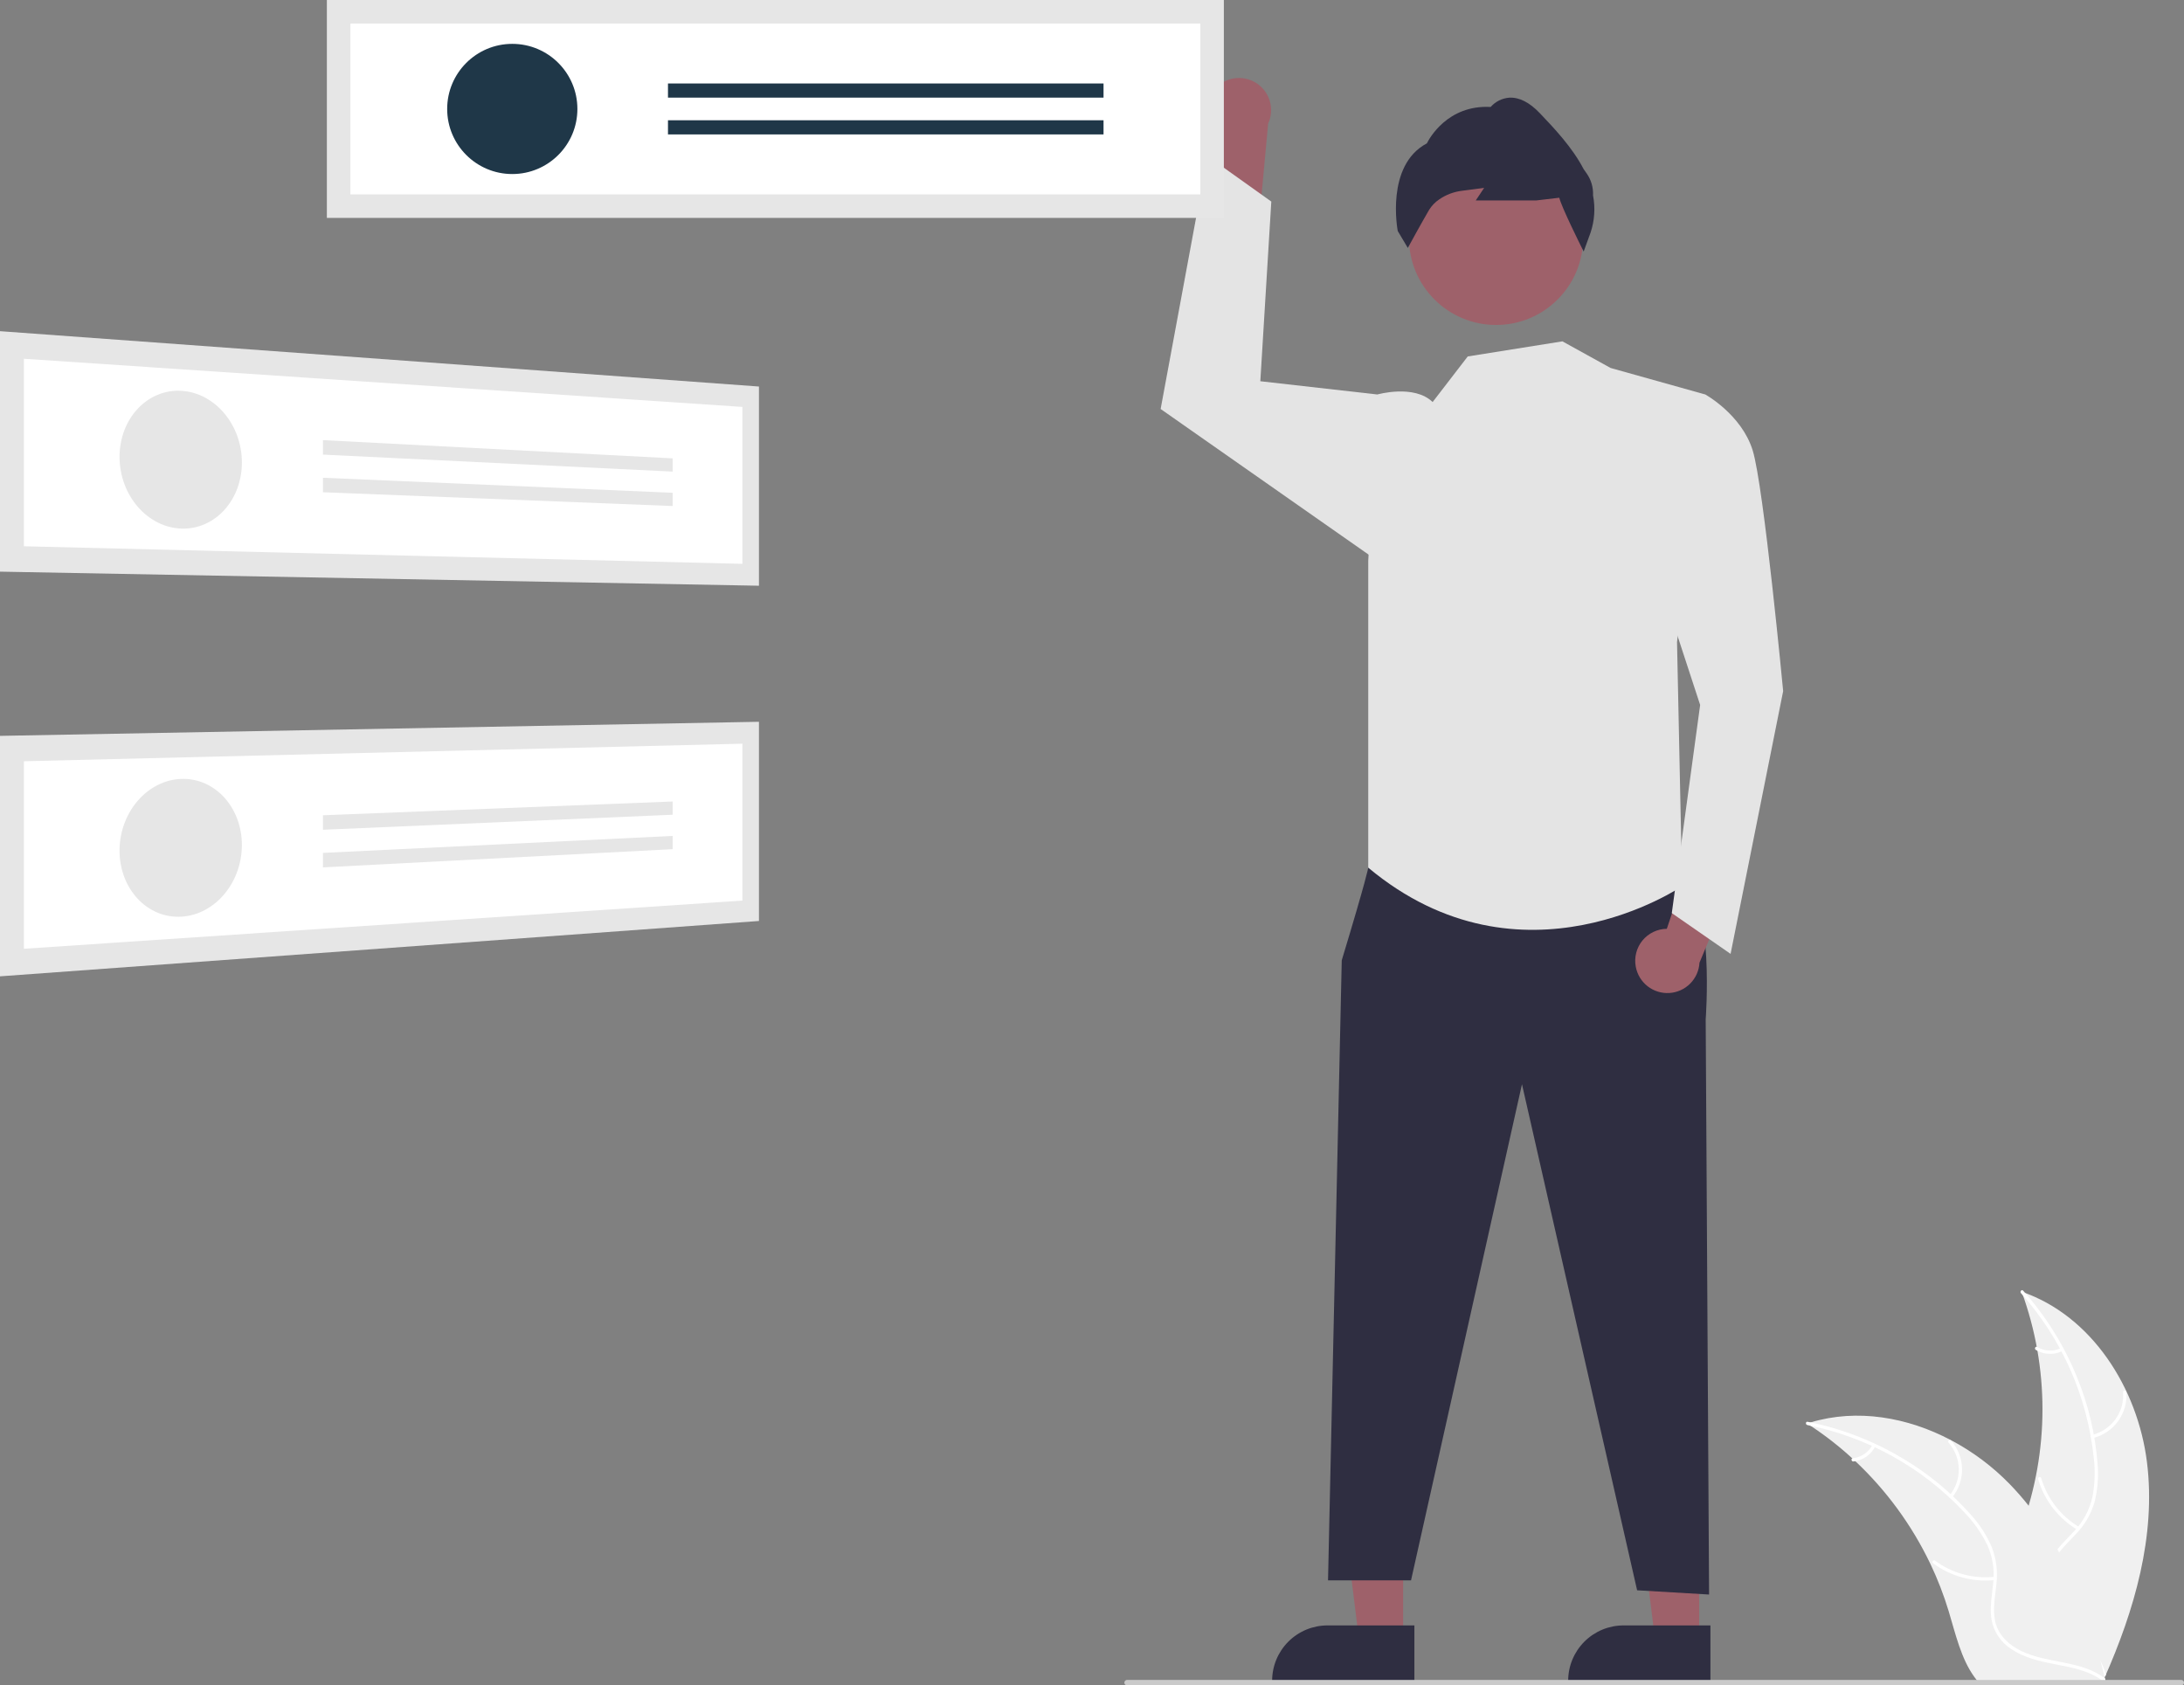 <svg width="539" height="416" viewBox="0 0 539 416" fill="none" xmlns="http://www.w3.org/2000/svg">
<rect x="0" y="0" width="539" height="416" fill="#808080" stroke="none"/>
<g clip-path="url(#clip0_8221_1667)">
<path d="M529.862 360.906C527.597 342.693 516.308 324.749 498.935 318.822C505.786 337.568 505.785 358.132 498.931 376.876C496.261 384.096 492.54 391.848 495.051 399.124C496.614 403.651 500.436 407.115 504.708 409.281C508.98 411.447 513.722 412.479 518.404 413.49L519.326 414.252C526.759 397.472 532.128 379.118 529.862 360.906Z" fill="#F0F0F0"/>
<path d="M498.762 319.167C508.88 330.5 515.168 344.732 516.733 359.842C517.128 363.089 517.009 366.378 516.379 369.587C515.665 372.694 514.132 375.553 511.939 377.867C509.937 380.065 507.635 382.083 506.203 384.729C505.49 386.095 505.074 387.596 504.982 389.134C504.89 390.671 505.124 392.211 505.669 393.652C506.933 397.278 509.425 400.233 511.963 403.039C514.78 406.153 517.756 409.344 518.954 413.473C519.099 413.974 519.867 413.719 519.722 413.22C517.638 406.035 510.663 401.954 507.336 395.484C505.784 392.464 505.132 388.959 506.587 385.771C507.86 382.984 510.232 380.902 512.278 378.693C514.45 376.468 516.045 373.744 516.921 370.76C517.712 367.592 517.958 364.314 517.649 361.064C517.069 353.737 515.341 346.546 512.527 339.756C509.358 331.988 504.884 324.819 499.298 318.56C498.952 318.173 498.419 318.782 498.762 319.167Z" fill="white"/>
<path d="M516.516 354.947C519.016 354.34 521.218 352.865 522.731 350.784C524.243 348.704 524.966 346.153 524.771 343.589C524.73 343.07 523.922 343.109 523.963 343.629C524.149 346.017 523.475 348.392 522.063 350.327C520.651 352.262 518.593 353.628 516.262 354.179C515.756 354.3 516.012 355.067 516.516 354.947Z" fill="white"/>
<path d="M513.1 376.886C508.585 374.19 505.252 369.892 503.765 364.849C503.619 364.349 502.85 364.603 502.997 365.103C504.554 370.348 508.032 374.814 512.737 377.608C513.185 377.874 513.547 377.15 513.1 376.886Z" fill="white"/>
<path d="M508.608 332.754C507.689 333.19 506.677 333.392 505.662 333.34C504.646 333.289 503.659 332.986 502.79 332.459C502.345 332.187 501.984 332.911 502.426 333.181C503.389 333.759 504.479 334.092 505.601 334.152C506.723 334.211 507.842 333.995 508.861 333.522C508.961 333.486 509.043 333.413 509.091 333.318C509.139 333.223 509.149 333.113 509.119 333.011C509.085 332.91 509.012 332.826 508.916 332.778C508.82 332.73 508.71 332.721 508.608 332.754Z" fill="white"/>
<path d="M445.98 351.351C446.253 351.529 446.527 351.707 446.8 351.891C450.459 354.296 453.916 356.995 457.137 359.96C457.39 360.185 457.643 360.417 457.889 360.649C465.574 367.876 471.851 376.466 476.4 385.983C478.206 389.772 479.722 393.693 480.934 397.711C482.607 403.261 483.979 409.412 487.291 413.952C487.631 414.429 488 414.885 488.397 415.317H518.325C518.393 415.283 518.461 415.256 518.529 415.222L519.724 415.276C519.676 415.065 519.622 414.846 519.574 414.635C519.546 414.512 519.512 414.389 519.485 414.266C519.465 414.184 519.444 414.102 519.43 414.027C519.424 414 519.417 413.972 519.41 413.952C519.396 413.877 519.376 413.809 519.362 413.74C519.062 412.518 518.752 411.296 518.434 410.074C518.434 410.068 518.434 410.068 518.427 410.061C515.975 400.756 512.725 391.574 508.185 383.177C508.048 382.925 507.912 382.665 507.761 382.413C505.694 378.639 503.321 375.041 500.667 371.654C499.208 369.804 497.656 368.029 496.017 366.336C491.774 361.97 486.871 358.297 481.487 355.454C470.753 349.788 458.326 347.617 446.854 351.078C446.561 351.167 446.274 351.256 445.98 351.351Z" fill="#F0F0F0"/>
<path d="M446.048 351.731C460.951 354.691 474.542 362.269 484.891 373.391C487.162 375.746 489.047 378.444 490.477 381.385C491.778 384.296 492.275 387.501 491.917 390.669C491.643 393.629 491.02 396.625 491.47 399.601C491.724 401.12 492.295 402.569 493.148 403.852C494 405.136 495.115 406.224 496.417 407.047C499.61 409.18 503.38 410.04 507.095 410.752C511.22 411.544 515.518 412.3 518.961 414.876C519.378 415.188 519.838 414.523 519.421 414.211C513.431 409.729 505.404 410.67 498.851 407.505C495.793 406.029 493.162 403.622 492.405 400.201C491.742 397.21 492.382 394.12 492.686 391.125C493.08 388.04 492.713 384.905 491.616 381.995C490.34 378.99 488.562 376.224 486.358 373.816C481.483 368.314 475.772 363.613 469.436 359.885C462.229 355.59 454.34 352.56 446.11 350.925C445.6 350.824 445.542 351.631 446.048 351.731Z" fill="white"/>
<path d="M481.77 369.614C483.4 367.625 484.271 365.12 484.225 362.549C484.18 359.977 483.221 357.505 481.521 355.575C481.176 355.186 480.554 355.704 480.9 356.094C482.487 357.888 483.379 360.191 483.417 362.586C483.454 364.981 482.634 367.31 481.105 369.153C480.773 369.554 481.44 370.013 481.77 369.614Z" fill="white"/>
<path d="M492.254 389.186C487.026 389.752 481.776 388.327 477.552 385.195C477.134 384.884 476.674 385.549 477.092 385.86C481.493 389.111 486.959 390.583 492.399 389.982C492.917 389.924 492.77 389.129 492.254 389.186Z" fill="white"/>
<path d="M462.091 356.654C461.62 357.555 460.933 358.325 460.092 358.895C459.25 359.466 458.279 359.818 457.268 359.92C456.749 359.971 456.897 360.767 457.412 360.716C458.53 360.598 459.601 360.207 460.532 359.58C461.464 358.952 462.227 358.105 462.756 357.115C462.814 357.025 462.835 356.917 462.816 356.813C462.797 356.708 462.739 356.615 462.654 356.552C462.565 356.491 462.457 356.468 462.351 356.487C462.246 356.506 462.152 356.566 462.091 356.654Z" fill="white"/>
<path d="M299.553 22.256C298.831 23.155 298.316 24.202 298.043 25.323C297.77 26.443 297.746 27.609 297.972 28.74C298.199 29.871 298.671 30.938 299.355 31.866C300.038 32.795 300.918 33.562 301.93 34.114L297.317 61.761L310.633 55.853L312.972 30.505C313.787 28.743 313.927 26.743 313.366 24.884C312.805 23.026 311.581 21.438 309.927 20.421C308.273 19.404 306.303 19.029 304.391 19.367C302.479 19.706 300.757 20.733 299.553 22.256Z" fill="#9E616A"/>
<path d="M419.347 404.741L408.459 404.74L403.279 362.752L419.349 362.753L419.347 404.741Z" fill="#9E616A"/>
<path d="M422.124 415.293L387.016 415.292V414.848C387.016 411.224 388.456 407.749 391.019 405.187C393.581 402.625 397.057 401.186 400.681 401.186H400.682L422.125 401.187L422.124 415.293Z" fill="#2F2E41"/>
<path d="M346.286 404.741L335.398 404.74L330.218 362.752L346.288 362.753L346.286 404.741Z" fill="#9E616A"/>
<path d="M349.063 415.293L313.955 415.292V414.848C313.955 411.224 315.395 407.749 317.958 405.187C320.52 402.625 323.996 401.186 327.62 401.186H327.621L349.064 401.187L349.063 415.293Z" fill="#2F2E41"/>
<path d="M341.748 208.811L337.678 214.163C337.678 214.163 337.309 216.662 331.136 237.022L327.75 390.059H348.235L375.615 267.612L404.033 392.515L421.79 393.563L420.955 251.596C420.955 251.596 423.198 222.39 415.248 216.966C407.298 211.542 341.748 208.811 341.748 208.811Z" fill="#2F2E41"/>
<path d="M369.218 80.209C381.09 80.209 390.714 70.587 390.714 58.718C390.714 46.849 381.09 37.227 369.218 37.227C357.347 37.227 347.723 46.849 347.723 58.718C347.723 70.587 357.347 80.209 369.218 80.209Z" fill="#9E616A"/>
<path d="M390.843 62.083L390.488 61.373C389.939 60.275 385.394 51.15 384.824 48.804L379.103 49.476L364.208 49.479L366.277 46.375L360.805 47.088C358.805 47.331 356.892 48.052 355.229 49.19C354.209 49.867 353.346 50.757 352.7 51.797C350.745 55.144 347.758 60.618 347.728 60.673L347.443 61.196L344.961 57.023C344.929 56.861 341.853 40.822 352.146 35.383C352.677 34.305 357.201 25.826 367.892 26.398C369.067 25.058 370.723 24.236 372.5 24.108C374.942 23.98 377.477 25.263 380.022 27.935C383.403 31.484 388.034 36.345 390.834 41.742L391.607 42.844C392.704 44.421 393.248 46.318 393.153 48.237C393.747 51.299 393.536 54.464 392.539 57.42L390.843 62.083Z" fill="#2F2E41"/>
<path d="M385.596 84.252L397.491 90.825L420.855 97.366L413.881 158.495L415.15 218.71C415.15 218.71 375.601 245.797 337.678 214.163V138.37L339.921 97.366C339.921 97.366 348.996 94.788 353.566 99.234L362.232 87.979L385.596 84.252Z" fill="#E4E4E4"/>
<path d="M345.162 102.998L339.921 97.366L311.042 94.095L313.752 49.75L298.007 38.52L286.44 100.95L339.875 138.37L345.162 102.998Z" fill="#E4E4E4"/>
<path d="M403.701 238.608C403.486 237.475 403.522 236.309 403.806 235.191C404.09 234.074 404.616 233.032 405.346 232.14C406.077 231.248 406.994 230.526 408.034 230.027C409.073 229.527 410.209 229.261 411.363 229.248L420.254 202.667L429.244 214.127L419.423 237.613C419.316 239.551 418.502 241.383 417.135 242.762C415.768 244.14 413.942 244.969 412.004 245.092C410.066 245.215 408.151 244.622 406.62 243.427C405.09 242.232 404.052 240.517 403.701 238.608Z" fill="#9E616A"/>
<path d="M412.077 104.363L420.855 97.366C420.855 97.366 429.831 102.315 432.562 111.19C435.293 120.064 440.073 170.582 440.073 170.582L427.099 235.435L412.591 225.375L419.588 173.995L407.298 136.448L412.077 104.363Z" fill="#E4E4E4"/>
<path d="M302.039 0H80.669V53.782H302.039V0Z" fill="#E6E6E6"/>
<path d="M86.478 47.975H296.23V5.807H86.478V47.975Z" fill="white"/>
<path d="M126.429 42.956C135.303 42.956 142.497 35.763 142.497 26.891C142.497 18.019 135.303 10.826 126.429 10.826C117.555 10.826 110.361 18.019 110.361 26.891C110.361 35.763 117.555 42.956 126.429 42.956Z" fill="#1F3748"/>
<path d="M272.347 20.605H164.853V24.097H272.347V20.605Z" fill="#1F3748"/>
<path d="M272.347 29.685H164.853V33.177H272.347V29.685Z" fill="#1F3748"/>
<path d="M7.62939e-06 81.743L187.305 95.403V144.571L7.62939e-06 141.094V81.743Z" fill="#E6E6E6"/>
<path d="M5.9 134.83L183.216 139.166V100.437L5.9 88.548V134.83Z" fill="white"/>
<path d="M44.818 96.468C46.865 96.6 48.858 97.177 50.659 98.159C52.466 99.147 54.068 100.468 55.381 102.053C56.746 103.692 57.815 105.557 58.541 107.563C59.306 109.674 59.697 111.902 59.695 114.147C59.703 116.358 59.312 118.553 58.541 120.625C57.826 122.55 56.754 124.322 55.381 125.85C54.064 127.318 52.456 128.496 50.659 129.311C48.825 130.135 46.827 130.53 44.818 130.467C42.761 130.402 40.743 129.884 38.91 128.95C37.053 128 35.397 126.699 34.036 125.119C32.608 123.467 31.486 121.573 30.725 119.527C29.917 117.365 29.504 115.076 29.506 112.768C29.497 110.495 29.91 108.24 30.725 106.118C31.477 104.158 32.601 102.362 34.037 100.831C35.404 99.371 37.065 98.218 38.911 97.446C40.779 96.674 42.8 96.339 44.818 96.468Z" fill="#E6E6E6"/>
<path d="M79.703 108.634L166.003 113.131V116.399L79.703 112.206V108.634Z" fill="#E6E6E6"/>
<path d="M79.703 117.923L166.003 121.627V124.895L79.703 121.495V117.923Z" fill="#E6E6E6"/>
<path d="M7.62939e-06 181.626L187.305 178.15V227.318L7.62939e-06 240.978V181.626Z" fill="#E6E6E6"/>
<path d="M5.9 234.173L183.216 222.283V183.558L5.9 187.894V234.173Z" fill="white"/>
<path d="M29.519 209.169C29.61 206.863 30.115 204.592 31.01 202.465C31.851 200.461 33.046 198.625 34.538 197.044C35.958 195.534 37.661 194.317 39.55 193.463C41.418 192.622 43.45 192.207 45.499 192.247C47.509 192.289 49.484 192.786 51.274 193.701C53.034 194.61 54.589 195.869 55.842 197.403C57.148 199 58.146 200.827 58.783 202.79C59.47 204.899 59.772 207.114 59.677 209.33C59.591 211.573 59.113 213.784 58.265 215.862C57.463 217.832 56.322 219.647 54.892 221.222C53.52 222.742 51.867 223.985 50.026 224.881C48.186 225.773 46.173 226.249 44.129 226.276C42.105 226.3 40.103 225.861 38.275 224.991C36.463 224.122 34.855 222.883 33.553 221.353C32.183 219.746 31.135 217.891 30.465 215.889C29.739 213.726 29.418 211.448 29.519 209.169Z" fill="#E6E6E6"/>
<path d="M79.703 201.226L166.003 197.826V201.094L79.703 204.798V201.226Z" fill="#E6E6E6"/>
<path d="M79.703 210.514L166.003 206.323V209.59L79.703 214.087V210.514Z" fill="#E6E6E6"/>
<path d="M538.317 416H278.166C277.984 416 277.811 415.928 277.683 415.8C277.555 415.672 277.483 415.498 277.483 415.317C277.483 415.136 277.555 414.963 277.683 414.835C277.811 414.707 277.984 414.635 278.166 414.635H538.317C538.498 414.635 538.672 414.707 538.8 414.835C538.928 414.963 539 415.136 539 415.317C539 415.498 538.928 415.672 538.8 415.8C538.672 415.928 538.498 416 538.317 416Z" fill="#CACACA"/>
</g>
<defs>
<clipPath id="clip0_8221_1667">
<rect width="539" height="416" fill="white"/>
</clipPath>
</defs>
</svg>
